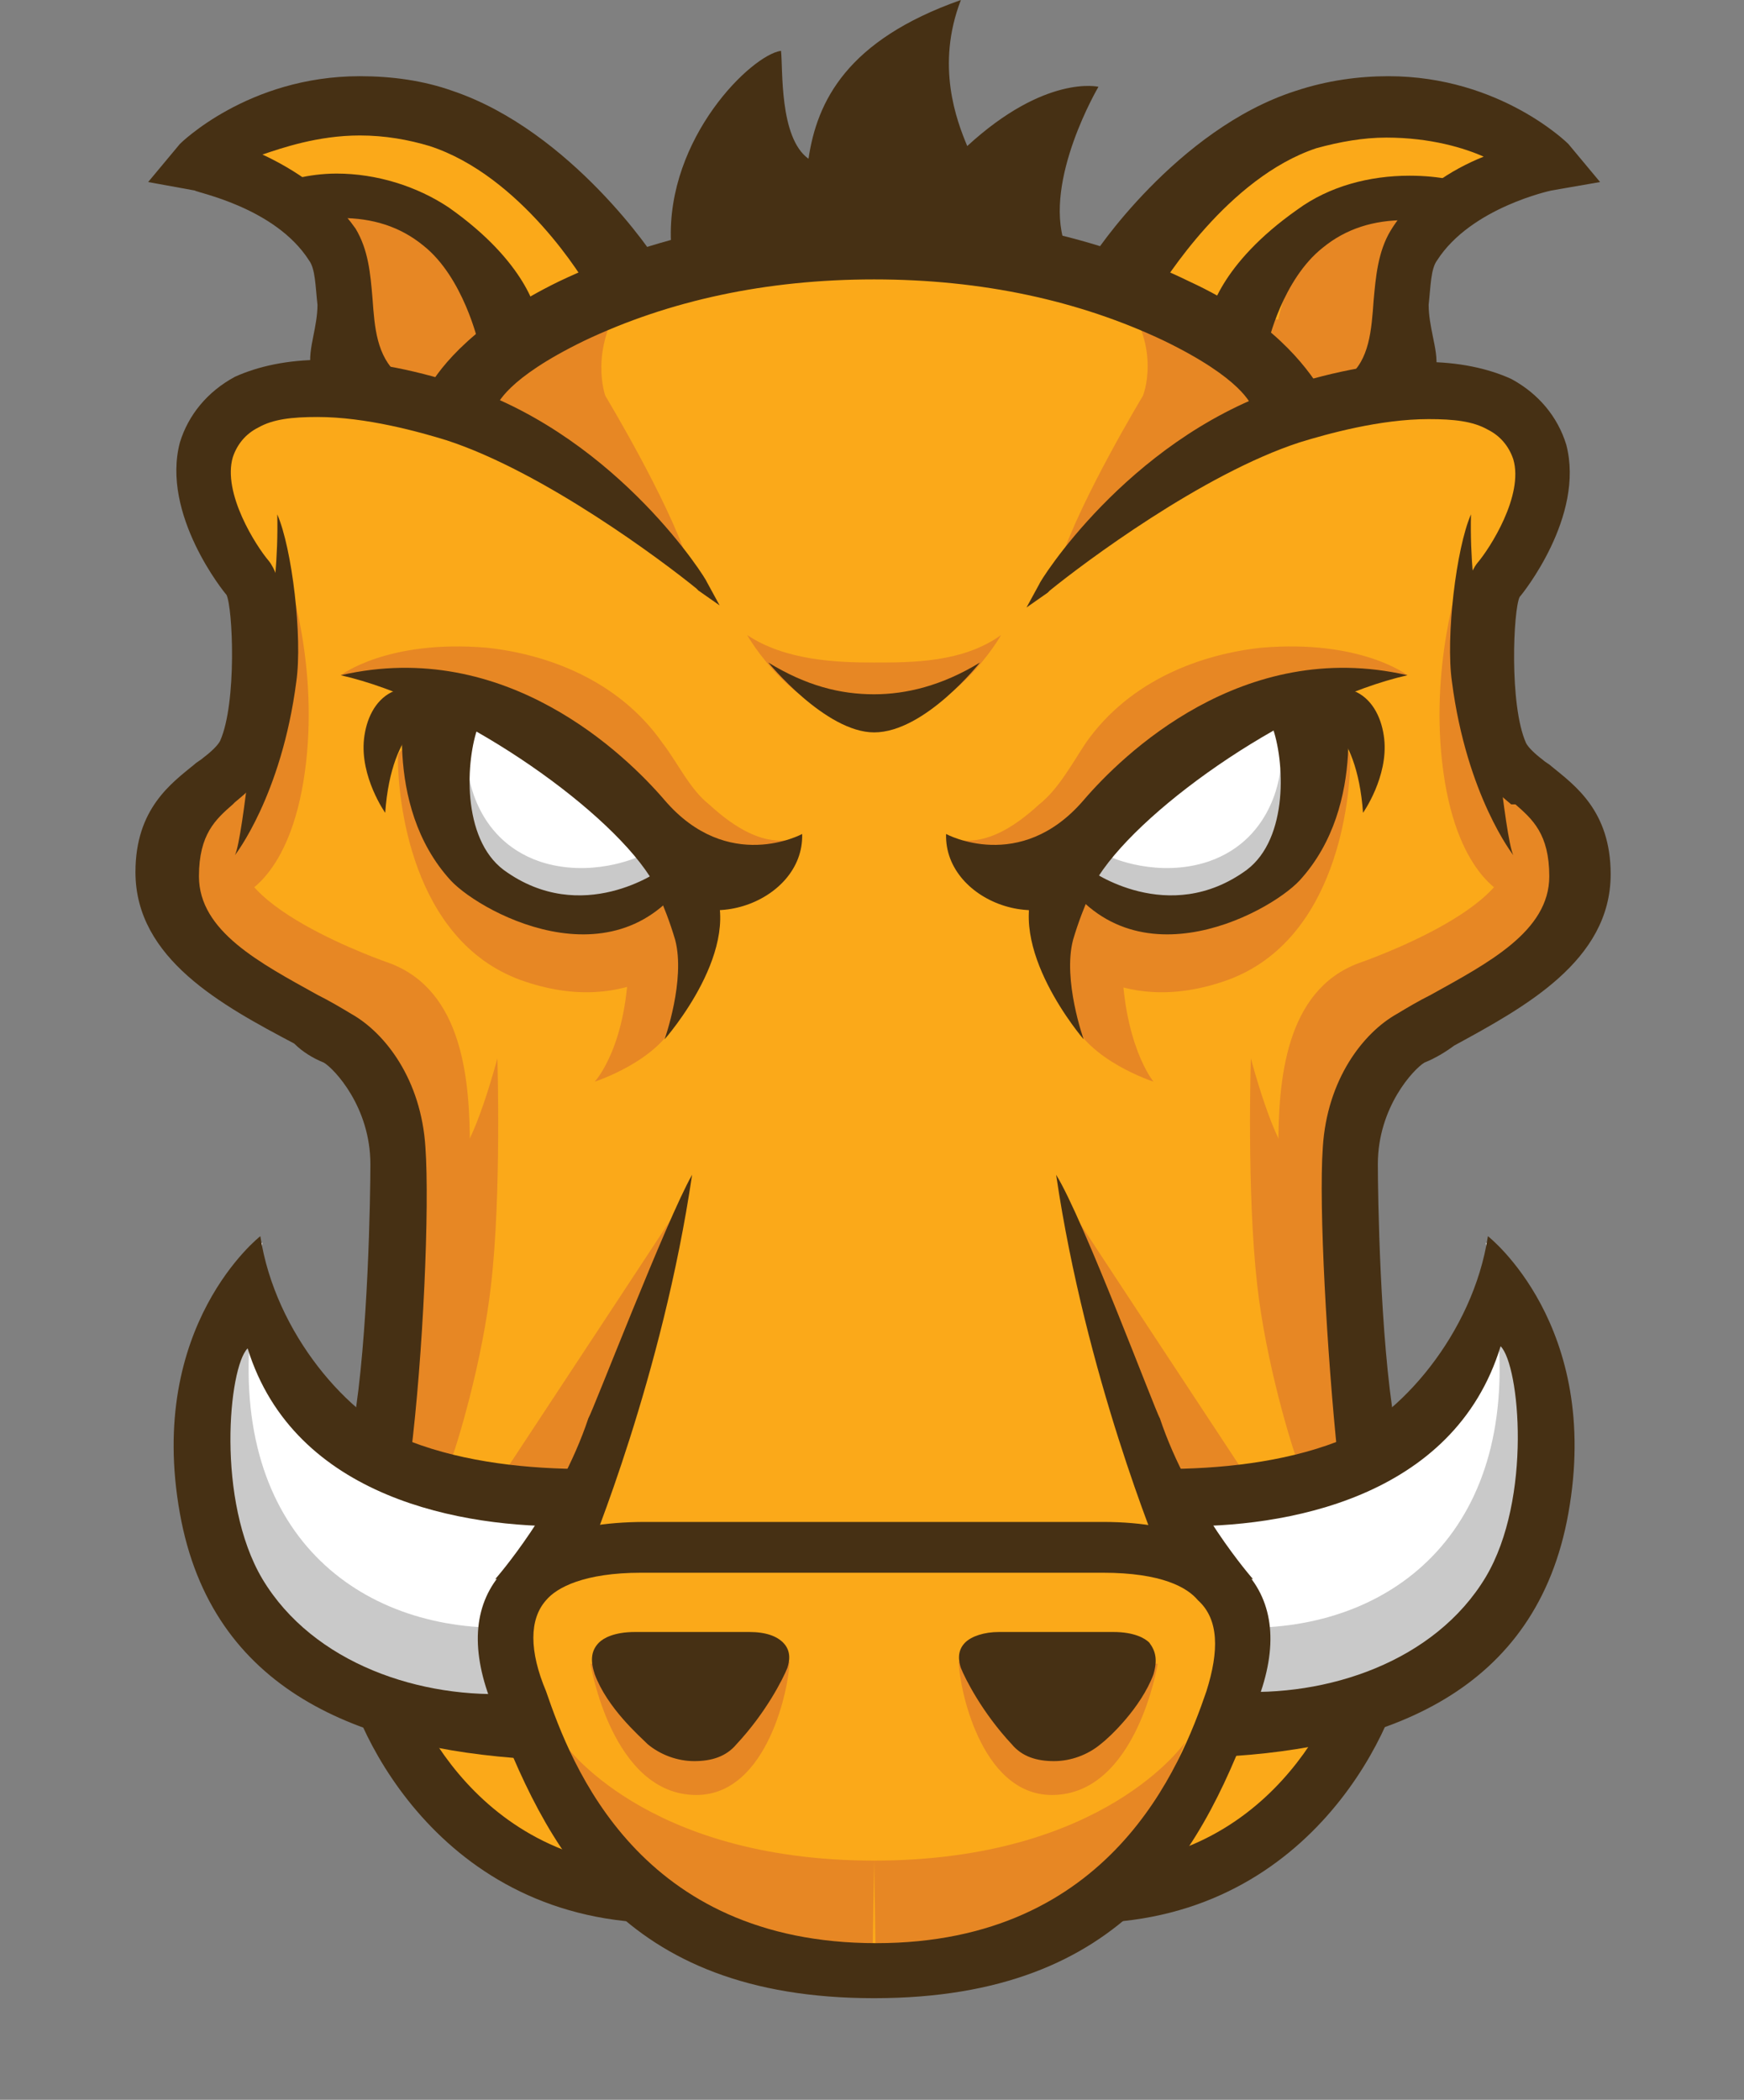 <?xml version="1.0" encoding="utf-8"?>
<!-- Generator: Adobe Illustrator 22.0.0, SVG Export Plug-In . SVG Version: 6.00 Build 0)  -->
<svg version="1.1" id="Laag_1" xmlns="http://www.w3.org/2000/svg" xmlns:xlink="http://www.w3.org/1999/xlink" x="0px" y="0px"
	 viewBox="0 0 82.4 99.2" style="enable-background:new 0 0 82.4 99.2;" xml:space="preserve">
<rect x="0" y="0" width="82.4" height="99.2" fill="#808080" stroke="none"/>
<style type="text/css">
	.st0{fill:#FBA919;}
	.st1{fill:#E78724;}
	.st2{fill:#FDC168;}
	.st3{fill:#FFFFFF;}
	.st4{fill:#C9C9C9;}
	.st5{fill:#463014;}
</style>
<g>
	<path class="st0" d="M10.8,22.9c0,0,1.6,6.2,1.8,8.3c0.2,2.1-4.2,6.7-4.2,9c0,2.3,0.9,6.5,6,8.5c5.1,2.1,5.8,7.4,5.8,10.6
		c0,3.2-1.8,9.5-1.8,9.5s-1.2,15.5,5.1,18.2c6.2,2.8,4.8,2.8,6.2,2.8c1.4,0,11.5,4.2,17.5,2.5c6-1.6,7.6-3.5,7.6-3.5s6,0.5,7.9-4.8
		c1.8-5.3,3-16.4,2.3-21.5c-0.7-5.1-1.6-11.8,2.5-14.1c4.2-2.3,8.5-5.1,7.9-7.4c-0.7-2.3-4.4-5.5-4.4-5.5s-0.9-5.8-0.2-7.2
		c0.7-1.4,4.8-4.8,2.5-7.4c-2.3-2.5-6.5-2.5-6.5-2.5L61.6,19c0,0-9-8.1-20.8-7.6C29.1,11.9,21.7,19,21.7,19s-3.9-1.4-7.4,0
		C10.8,20.4,10.1,19,10.8,22.9z"/>
	<path class="st1" d="M31.9,57.3c0,0-4.6,7-7.9,12c-0.5,0.8,3.4,0.8,3.4,0.8L31.9,57.3L31.9,57.3z M34.1,42.8c0,0-1.4,3.4-2.1,5.3
		c-0.8,2-3.9,3-3.9,3s1.6-1.7,1.6-6c0-1.8,2.3-2.5,2.3-2.5L34.1,42.8L34.1,42.8z"/>
	<path class="st1" d="M32.7,44.8c0,0-2.8,3.4-8.1,1.5c-5.2-1.9-5.8-8.6-5.8-10.5s9.9,1.9,11.3,2.7C31.5,39.3,34.1,42.5,32.7,44.8
		L32.7,44.8z M12.9,8.8c0,0,4.8-0.9,8.1,1.6c3.2,2.6,4.2,4.6,4.2,4.6l-5.4,4.3c0,0-2.6-1.2-3.4-4.7C15.5,11.1,16,9.5,12.9,8.8
		L12.9,8.8z"/>
	<path class="st1" d="M31.3,35.1c-2.1-3-5.5-4.2-8.3-4.5c-4.7-0.4-6.9,1.3-6.9,1.3s7.7,0.3,9.9,3.2c4.1,5.4,10.1,5.8,11.1,4.6
		c-1.1,0.1-2.3-0.5-3.6-1.7C32.6,37.3,32,36,31.3,35.1z M18.4,45.5c0,0-8.5-2.9-6.9-5.9c1.6-3,0.3-4.6,0.3-4.6s-4.7,3.5-3.5,7.3
		c0.7,2.3,2,4,8.8,7.2c3.3,6.1,0.7,17.1,0.8,17.1c0.3,0.1,4.6-2.1,4.3-12.4C22.2,51.1,21.9,46.8,18.4,45.5L18.4,45.5z M29.5,14.1
		c-3.6,1.8-8.4,4.3-8.4,4.3l1.9,1c-0.2,0.3-0.3,0.5-0.3,0.5l2,0.9c0,0,4.8,3.5,7.8,5.7c-1-3-3.9-7.8-3.9-7.8S27.8,16.5,29.5,14.1
		L29.5,14.1z M41.3,87.9c-10.9,0-14.7-5.6-14.7-5.6l1.7,4.2c0.6,1.8,7.5,7.4,12.9,7.4"/>
	<path class="st1" d="M27.9,78.6c0,0,1,6.2,5,6.2c3.4,0,4.4-5.2,4.4-6.3L27.9,78.6L27.9,78.6z M21.2,69.3c0.4-1,1.6-5,2-8.6
		c0.5-4.3,0.3-10.7,0.3-10.7s-1.1,4.2-2,4.8c-0.9,0.7-2.7,5.2-2.7,5.2s-0.9,6.8-1.4,9.1C18.6,69.4,19.7,68.7,21.2,69.3L21.2,69.3z
		 M11.4,42.3c0,0,2.3-0.8,3-5.8c0.7-5-0.8-9.3-0.8-9.3s0.1,6.9-0.7,8.2c-0.8,1.3-1.5,1.7-2.4,3.5C9.5,40.7,10.9,41.8,11.4,42.3
		L11.4,42.3z"/>
	<path class="st2" d="M14.2,10l-0.5-0.3C12.3,9.8,14.2,10,14.2,10z"/>
	<path class="st0" d="M31.4,12.6c0,0-2.2-0.4-3.2-2c-1.1-1.6-4.1-4.8-9-4.9c-4.9,0-9.7,1.3-9.7,1.3l4.2,2.7c0.4,0,1.2,0,2.5,0
		c5.3,0.2,6.1,5.4,6.1,5.4l18.6-2.6"/>
	<path class="st3" d="M33.2,41.4c0,0-2.5,2.5-6.4,1.7c-3.9-0.8-6.2-2.5-6.4-5.5c-0.2-3,0.8-4.1,0.8-4.1s4.3,1.3,6.4,3.1
		C29.7,38.4,31.2,41.3,33.2,41.4L33.2,41.4z"/>
	<path class="st4" d="M30.1,40.5c0,0-2.2,1-4.6,0.2c-3.2-1.1-3.4-4.4-3.4-4.4s-2,5.7,3.5,6.8c4.4,0.9,7-1.7,7-1.7L30.1,40.5
		L30.1,40.5z"/>
	<path class="st5" d="M31.7,11.4c-0.2-4.9,3.8-8.8,5.2-9c0.1,0.8-0.1,4.1,1.3,5.1C38.6,4.8,40,1.9,45.4,0c-1.2,3.1-0.2,5.7,0.3,6.9
		c3.7-3.4,6.2-2.8,6.2-2.8s-2.6,4.4-1.6,7.4C42.9,10.8,31.7,12.2,31.7,11.4L31.7,11.4z M15.9,18.9c-1.8-1.5-0.5-2.8-0.6-4.5
		c-0.1-0.9-0.1-1.7-0.4-2.2c-1.6-2.6-5.5-3.4-5.5-3.4L7.5,8.5l1.2-1.4c0.2-0.2,5.1-4.9,12.7-2.4c5.3,1.7,9.3,7.5,9.4,7.8l-2.7,1.3
		c0,0-3.1-5.5-7.7-7c-3.7-1.2-7.1-0.1-8.6,0.7c1.5,0.6,3.6,1.7,4.8,3.7c0.6,0.9,0.7,2.1,0.8,3.2c0.1,1.5,0.2,2.9,1.3,3.8L15.9,18.9z
		 M11.1,40.4c0,0,2.2-2.8,2.9-8.2c0.3-2.1-0.2-6.3-0.9-7.9c0.1,4-0.9,7.9-0.9,7.9S11.5,39.6,11.1,40.4L11.1,40.4z"/>
	<path class="st5" d="M22.9,16.1c0,0-0.7-3.1-2.7-4.7c-2.8-2.2-6.2-1-6.3-1l-0.5-1.5c0.2-0.1,4.1-1.3,7.7,1.2
		c3.6,2.5,4.1,4.9,4.1,5.1L22.9,16.1L22.9,16.1z M18.2,38.4c0,0-1.2-1.7-1-3.5c0.1-0.9,0.5-1.8,1.3-2.2c1.4-0.6,2,1,2,1
		S18.5,34.2,18.2,38.4L18.2,38.4z"/>
	<path class="st5" d="M31.1,41c0,0.1,0.1,0.1,0.1,0.1s-3.7,2.7-7.4,0c-2-1.5-1.8-5.2-1.2-6.8c1.6,0.4,3,1,4.1,1.8
		c-1.4-1.3-2.7-2.2-2.7-2.2l-1.6-0.5l-3.2-1.1c0,0.2-1.2,5.7,2.1,9.3c1.5,1.6,8.4,5.3,11.7-1L31.1,41L31.1,41z"/>
	<path class="st5" d="M30.7,41.4c2.1,3.1,7.3,1.3,7.2-2c0,0-3.5,1.9-6.5-1.6c-1.8-2.1-7.5-7.7-15.3-5.9C21.4,33.1,28.5,38,30.7,41.4
		L30.7,41.4z"/>
	<path class="st5" d="M15.3,50.2c0.5,0.3,2.2,2.1,2.2,4.8c0,1.4-0.1,8.2-0.8,12.3c1,0.7,1.7,0.8,2.7,1.5C20,64,20.3,57,20.1,54.2
		c-0.2-3.2-1.9-5.4-3.5-6.3c-0.5-0.3-1-0.6-1.6-0.9c-2.7-1.5-5.6-3-5.6-5.6c0-2,0.8-2.7,1.6-3.4l0.1-0.1c0.6-0.5,1.2-1,1.6-1.8
		c1-2.3,1.2-8.1,0-9.6c-0.6-0.7-2.2-3.2-1.7-4.9c0.2-0.6,0.6-1.1,1.2-1.4c0.7-0.4,1.6-0.5,2.8-0.5c2.3,0,4.8,0.7,6.1,1.1
		c4.6,1.5,10.2,5.7,11.8,7c0,0,0.1,0.1,0.1,0.1l1,0.7l-0.6-1.1c0-0.1-4.1-6.7-11.3-9.2c-1.4-0.5-4.2-1.3-6.9-1.3
		c-1.6,0-3,0.3-4.1,0.8c-1.3,0.7-2.2,1.8-2.6,3.1c-0.9,3.4,2.1,7.1,2.2,7.2c0.3,0.6,0.5,5.1-0.3,6.9c-0.1,0.2-0.4,0.5-0.8,0.8
		c-0.1,0.1-0.3,0.2-0.4,0.3c-1.1,0.9-2.8,2.1-2.8,5.1c0,4.1,4.1,6.3,7.5,8.1C14.3,49.7,14.8,50,15.3,50.2z"/>
	<path class="st5" d="M15.9,18.9c-1.8-1.5-0.5-2.8-0.6-4.5c-0.1-0.9-0.1-1.7-0.4-2.2c-1.6-2.6-5.5-3.4-5.5-3.4L7.5,8.5l1.2-1.4
		c0.2-0.2,5.1-4.9,12.7-2.4c5.3,1.7,9.3,7.5,9.4,7.8l-2.7,1.3c0,0-3.1-5.5-7.7-7c-3.7-1.2-7.1-0.1-8.6,0.7c1.5,0.6,3.6,1.7,4.8,3.7
		c0.6,0.9,0.7,2.1,0.8,3.2c0.1,1.5,0.2,2.9,1.3,3.8L15.9,18.9z"/>
	<path class="st5" d="M15.8,19.2l-0.1-0.1c-1.3-1.1-1.1-2.2-0.9-3.2c0.1-0.5,0.2-1,0.2-1.5c-0.1-0.9-0.1-1.7-0.4-2.1
		c-1.6-2.5-5.3-3.2-5.4-3.3L7,8.6l1.5-1.8c0,0,3.2-3.2,8.5-3.2c1.5,0,3,0.2,4.4,0.7C27,6.2,31,12.2,31,12.3l0.2,0.3L28,14l-0.1-0.2
		c-0.3-0.6-3.3-5.5-7.6-6.9c-1-0.3-2.1-0.5-3.3-0.5c-2,0-3.7,0.6-4.6,0.9c1.5,0.7,3.2,1.8,4.4,3.5c0.6,1,0.7,2.1,0.8,3.3
		c0.1,1.4,0.2,2.7,1.2,3.6l0.4,0.3L15.8,19.2L15.8,19.2z"/>
	<path class="st5" d="M22.9,16.1c0,0-0.7-3.1-2.7-4.7c-2.8-2.2-6.2-1-6.3-1l-0.5-1.5c0.2-0.1,4.1-1.3,7.7,1.2
		c3.6,2.5,4.1,4.9,4.1,5.1L22.9,16.1L22.9,16.1z"/>
	<path class="st5" d="M22.7,16.5l-0.1-0.3c0,0-0.7-3.1-2.6-4.6c-1.1-0.9-2.4-1.3-3.9-1.3c-1.2,0-2,0.3-2.1,0.3l-0.3,0.1l-0.7-2
		l0.3-0.1c0.1,0,1.2-0.4,2.6-0.4c1.9,0,3.8,0.6,5.3,1.6c3.7,2.6,4.2,5,4.2,5.3l0,0.2L22.7,16.5L22.7,16.5z M16.2,9.8
		c1.6,0,3.1,0.5,4.2,1.4c1.7,1.3,2.5,3.7,2.7,4.6L25,15c-0.2-0.6-0.9-2.6-3.9-4.7c-1.5-1-3.1-1.5-5-1.5c-1,0-1.8,0.2-2.2,0.3l0.3,1
		C14.5,9.9,15.3,9.8,16.2,9.8z M32.8,83.2c-0.8,0-1.6-0.3-2.2-0.8c-0.4-0.4-1.9-1.7-2.5-3.3c-0.2-0.6-0.2-1.1,0.2-1.5
		c0.2-0.2,0.7-0.5,1.7-0.5l0.7,0c0.9,0,2.3,0,3.5,0h1.2c0.8,0,1.3,0.2,1.6,0.5c0.4,0.4,0.3,0.9,0.2,1.2c-0.2,0.5-1,2.1-2.4,3.6
		C34.3,83,33.6,83.2,32.8,83.2L32.8,83.2z M33.6,41.6l-2.9-0.2c0,0,0.7,1.3,1.2,3c0.5,1.9-0.5,4.7-0.5,4.7S35.3,44.7,33.6,41.6z
		 M30,90.8C19.8,90,16.2,80.4,16.2,78.4l2.7,0l-1.3,0h1.3c0,0.9,2.7,9.1,11.3,9.8L30,90.8L30,90.8z"/>
	<path class="st3" d="M27.1,73.5c-0.2-0.9-0.2-1.8,0-2.7c-0.8-0.6-2.2-0.8-3.2-1.1c-0.9-0.5-5.2,0.6-8.4-3.3c-4-4.8-3.1-7.7-3.1-7.7
		c-1,1.1-2,0.7-3.6,6c-1.6,5.3,0.7,9,5,12.7c2,1.7,4.9,2.5,7.3,2.7c-0.8-0.8,1.4-0.9,2.9-1.5c-0.1-1.2,0.1-2.4,1-3.4
		c0.6-0.6,1.3-0.9,2-1.2c0-0.1,0.1-0.2,0.1-0.3C27.2,73.7,27.2,73.6,27.1,73.5z"/>
	<path class="st4" d="M24,78.6c-0.1-0.3-0.2-0.5-0.2-0.8c-0.1-0.3-0.4-1.1,0-0.2c-0.1-0.2-0.2-0.5-0.2-0.7
		c-6.9,0-12.9-4.7-11.7-14.7C11,61,9.7,64.7,9.7,64.7s-3.5,10,5.5,13.9c3,1.3,5.6,2.2,6.2,1.8c1.3,0.3,2.5-0.6,2.9-1.2
		C24.2,79,24.1,78.8,24,78.6L24,78.6z"/>
	<path class="st5" d="M27,72.1c0-0.8,0.2-1.7,0.6-2.5c0-0.1,0.1-0.1,0.1-0.2c-2.7,0-5.7-0.3-8.3-1.3c-2.9-1.1-6.4-5.1-7.1-9.7
		c0,0-5.4,4.2-3.8,13.1C10,79.9,17,82.6,25,83.1c0-0.1-0.9-1.9-0.6-3.1c-4.5,0.3-9.6-1.4-12-5.4c-2.2-3.7-1.6-10-0.7-10.9
		C13.9,70.8,21.9,72.2,27,72.1z"/>
	<path class="st5" d="M27.8,67c-1.4,4.2-4.4,7.6-4.4,7.6s4-0.2,4.3-0.9c0.2-0.5,3.6-8.7,5-18.2C31.5,57.6,28,66.7,27.8,67L27.8,67z"
		/>
	<path class="st1" d="M50.7,57.3c0,0,4.6,7,7.9,12c0.5,0.8-3.4,0.8-3.4,0.8L50.7,57.3L50.7,57.3z M48.5,42.8c0,0,1.4,3.4,2.1,5.3
		c0.8,2,3.9,3,3.9,3S53,49.3,53,45c0-1.8-2.3-2.5-2.3-2.5L48.5,42.8L48.5,42.8z"/>
	<path class="st1" d="M49.9,44.8c0,0,2.8,3.4,8.1,1.5c5.2-1.9,5.8-8.6,5.8-10.5s-9.9,1.9-11.3,2.7C51.1,39.3,48.6,42.5,49.9,44.8
		L49.9,44.8z M69.7,8.8c0,0-4.8-0.9-8.1,1.6C58.4,13,57.5,15,57.5,15l5.4,4.3c0,0,2.6-1.2,3.4-4.7C67.2,11.1,66.6,9.5,69.7,8.8
		L69.7,8.8z"/>
	<path class="st1" d="M51.3,35.1c2.1-3,5.5-4.2,8.3-4.5c4.7-0.4,6.9,1.3,6.9,1.3s-7.7,0.3-9.9,3.2c-4.1,5.4-10.1,5.8-11.1,4.6
		c1.1,0.1,2.3-0.5,3.6-1.7C50,37.3,50.7,36,51.3,35.1z M64.2,45.5c0,0,8.5-2.9,6.9-5.9c-1.6-3-0.3-4.6-0.3-4.6s4.7,3.5,3.5,7.3
		c-0.7,2.3-2,4-8.8,7.2c-3.3,6.1-0.7,17.1-0.8,17.1c-0.3,0.1-4.6-2.1-4.3-12.4C60.4,51.1,60.7,46.8,64.2,45.5z M53.1,14.1
		c3.6,1.8,8.4,4.3,8.4,4.3l-1.9,1c0.2,0.3,0.3,0.5,0.3,0.5l-2,0.9c0,0-4.8,3.5-7.8,5.7c1-3,3.9-7.8,3.9-7.8S54.9,16.5,53.1,14.1z
		 M41.3,87.9c10.9,0,14.7-5.6,14.7-5.6l-1.7,4.2c-0.6,1.8-7.5,7.4-12.9,7.4"/>
	<path class="st1" d="M54.7,78.6c0,0-1,6.2-5,6.2c-3.4,0-4.4-5.2-4.4-6.3L54.7,78.6z M61.4,69.3c-0.4-1-1.6-5-2-8.6
		C58.9,56.3,59.1,50,59.1,50s1.1,4.2,2,4.8c0.9,0.7,2.7,5.2,2.7,5.2s0.9,6.8,1.4,9.1C64,69.4,62.9,68.7,61.4,69.3L61.4,69.3z
		 M71.2,42.3c0,0-2.3-0.8-3-5.8c-0.7-5,0.8-9.3,0.8-9.3s-0.1,6.9,0.7,8.2c0.8,1.3,1.5,1.7,2.4,3.5C73.1,40.7,71.7,41.8,71.2,42.3z"
		/>
	<path class="st2" d="M68.5,10l0.5-0.3C70.3,9.8,68.5,10,68.5,10z"/>
	<path class="st0" d="M51.3,12.6c0,0,2.2-0.4,3.2-2c1.1-1.6,4.1-4.8,9-4.9c4.9,0,9.7,1.3,9.7,1.3l-4.2,2.7c-0.4,0-1.2,0-2.5,0
		c-5.3,0.2-6.1,5.4-6.1,5.4l-18.6-2.6"/>
	<path class="st3" d="M49.5,41.4c0,0,2.5,2.5,6.4,1.7c3.9-0.8,6.2-2.5,6.4-5.5c0.2-3-0.8-4.1-0.8-4.1s-4.3,1.3-6.4,3.1
		C53,38.4,51.4,41.3,49.5,41.4z"/>
	<path class="st4" d="M52.5,40.5c0,0,2.2,1,4.6,0.2c3.2-1.1,3.4-4.4,3.4-4.4s2,5.7-3.5,6.8c-4.4,0.9-7-1.7-7-1.7L52.5,40.5
		L52.5,40.5z"/>
	<path class="st5" d="M66.7,18.9c1.8-1.5,0.5-2.8,0.6-4.5c0.1-0.9,0.1-1.7,0.4-2.2c1.6-2.6,5.5-3.4,5.5-3.4l1.8-0.4l-1.2-1.4
		c-0.2-0.2-5.1-4.9-12.7-2.4c-5.3,1.7-9.3,7.5-9.4,7.8l2.7,1.3c0,0,3.1-5.5,7.7-7c3.7-1.2,7.1-0.1,8.6,0.7C69.2,8,67.2,9.1,65.9,11
		c-0.6,0.9-0.7,2.1-0.8,3.2c-0.1,1.5-0.2,2.9-1.3,3.8L66.7,18.9L66.7,18.9z M71.5,40.4c0,0-2.2-2.8-2.9-8.2
		c-0.3-2.1,0.2-6.3,0.9-7.9c-0.1,4,0.9,7.9,0.9,7.9S71.1,39.6,71.5,40.4z"/>
	<path class="st5" d="M59.7,16.1c0,0,0.7-3.1,2.7-4.7c2.8-2.2,6.2-1,6.3-1l0.5-1.5c-0.2-0.1-4.1-1.3-7.7,1.2
		c-3.6,2.5-4.1,4.9-4.1,5.1L59.7,16.1z M64.4,38.4c0,0,1.2-1.7,1-3.5c-0.1-0.9-0.5-1.8-1.3-2.2c-1.4-0.6-2,1-2,1
		S64.1,34.2,64.4,38.4L64.4,38.4z"/>
	<path class="st5" d="M51.6,41c0,0.1-0.1,0.1-0.1,0.1s3.7,2.7,7.4,0c2-1.5,1.8-5.2,1.2-6.8c-1.6,0.4-3,1-4.1,1.8
		c1.4-1.3,2.7-2.2,2.7-2.2l1.6-0.5l3.2-1.1c0,0.2,1.2,5.7-2.1,9.3c-1.5,1.6-8.4,5.3-11.7-1L51.6,41L51.6,41z"/>
	<path class="st5" d="M51.9,41.4c-2.1,3.1-7.3,1.3-7.2-2c0,0,3.5,1.9,6.5-1.6c1.8-2.1,7.5-7.7,15.3-5.9C61.2,33.1,54.1,38,51.9,41.4
		L51.9,41.4z"/>
	<path class="st5" d="M67.3,50.2c-0.5,0.3-2.2,2.1-2.2,4.8c0,1.4,0.1,8.2,0.8,12.3c-1,0.7-1.7,0.8-2.7,1.5
		C62.7,64,62.3,57,62.5,54.2c0.2-3.2,1.9-5.4,3.5-6.3c0.5-0.3,1-0.6,1.6-0.9c2.7-1.5,5.6-3,5.6-5.6c0-2-0.8-2.7-1.6-3.4L71.4,38
		c-0.6-0.5-1.2-1-1.6-1.8c-1-2.3-1.2-8.1,0-9.6c0.6-0.7,2.2-3.2,1.7-4.9c-0.2-0.6-0.6-1.1-1.2-1.4c-0.7-0.4-1.6-0.5-2.8-0.5
		c-2.3,0-4.8,0.7-6.1,1.1c-4.6,1.5-10.2,5.7-11.8,7c0,0-0.1,0.1-0.1,0.1l-1,0.7l0.6-1.1c0-0.1,4.1-6.7,11.3-9.2
		c1.4-0.5,4.2-1.3,6.9-1.3c1.6,0,3,0.3,4.1,0.8c1.3,0.7,2.2,1.8,2.6,3.1c0.9,3.4-2.1,7.1-2.2,7.2c-0.3,0.6-0.5,5.1,0.3,6.9
		c0.1,0.2,0.4,0.5,0.8,0.8c0.1,0.1,0.3,0.2,0.4,0.3c1.1,0.9,2.8,2.1,2.8,5.1c0,4.1-4.1,6.3-7.4,8.1C68.3,49.7,67.8,50,67.3,50.2
		L67.3,50.2z"/>
	<path class="st5" d="M62.4,18.4c-0.7-1.1-2.3-3.3-6.2-5.1c-4.3-2.1-9.3-3.2-14.9-3.2v0h0v0c-5.5,0-10.5,1.1-14.9,3.2
		c-3.9,1.9-5.6,4-6.2,5.1l-0.3,0.4l3.3,0.7l0.1-0.1l0.1-0.1c0.1-0.2,0.5-1.4,4.2-3.2c4-1.9,8.6-2.9,13.7-2.9c5.1,0,9.7,1,13.7,2.9
		c3.7,1.8,4.1,3,4.2,3.2l0.1,0.1l0.1,0.1l3.3-0.7L62.4,18.4L62.4,18.4z"/>
	<path class="st5" d="M66.7,18.9c1.8-1.5,0.5-2.8,0.6-4.5c0.1-0.9,0.1-1.7,0.4-2.2c1.6-2.6,5.5-3.4,5.5-3.4l1.8-0.4l-1.2-1.4
		c-0.2-0.2-5.1-4.9-12.7-2.4c-5.3,1.7-9.3,7.5-9.4,7.8l2.7,1.3c0,0,3.1-5.5,7.7-7c3.7-1.2,7.1-0.1,8.6,0.7C69.2,8,67.2,9.1,65.9,11
		c-0.6,0.9-0.7,2.1-0.8,3.2c-0.1,1.5-0.2,2.9-1.3,3.8L66.7,18.9L66.7,18.9z"/>
	<path class="st5" d="M63.3,18.1l0.4-0.3c1-0.8,1.1-2.2,1.2-3.6c0.1-1.1,0.2-2.3,0.8-3.3c1.1-1.8,2.9-2.9,4.4-3.5
		c-0.9-0.4-2.5-0.9-4.6-0.9c-1.1,0-2.2,0.2-3.3,0.5c-4.2,1.4-7.2,6.3-7.6,6.9L54.6,14l-3.2-1.5l0.2-0.3c0-0.1,4-6.1,9.6-7.9
		c1.5-0.5,3-0.7,4.4-0.7c5.3,0,8.5,3.2,8.5,3.2l1.5,1.8l-2.3,0.4c0,0-3.8,0.8-5.4,3.3c-0.3,0.4-0.3,1.2-0.4,2.1c0,0.5,0.1,1,0.2,1.5
		c0.2,1,0.5,2.1-0.9,3.2l-0.1,0.1L63.3,18.1L63.3,18.1z"/>
	<path class="st5" d="M59.7,16.1c0,0,0.7-3.1,2.7-4.7c2.8-2.2,6.2-1,6.3-1l0.5-1.5c-0.2-0.1-4.1-1.3-7.7,1.2
		c-3.6,2.5-4.1,4.9-4.1,5.1L59.7,16.1z"/>
	<path class="st5" d="M57.1,15.4l0-0.2c0-0.3,0.5-2.7,4.2-5.3c1.5-1.1,3.4-1.6,5.3-1.6c1.5,0,2.5,0.3,2.6,0.4l0.3,0.1l-0.7,2
		l-0.3-0.1c-0.1,0-1-0.3-2.1-0.3c-1.5,0-2.8,0.4-3.9,1.3c-1.9,1.5-2.6,4.5-2.6,4.6l-0.1,0.3L57.1,15.4L57.1,15.4z M68.5,10l0.3-1
		c-0.4-0.1-1.2-0.3-2.2-0.3c-1.9,0-3.5,0.5-5,1.5c-3.1,2.1-3.8,4.1-3.9,4.7l1.8,0.7c0.2-0.9,1-3.2,2.7-4.6c1.2-0.9,2.6-1.4,4.2-1.4
		C67.3,9.8,68.1,9.9,68.5,10L68.5,10z M47.8,82.4c-1.4-1.5-2.2-3.1-2.4-3.6c-0.1-0.3-0.2-0.8,0.2-1.2c0.3-0.3,0.9-0.5,1.6-0.5h1.2
		c1.2,0,2.7,0,3.5,0l0.7,0c1,0,1.5,0.3,1.7,0.5c0.3,0.4,0.4,0.8,0.2,1.5c-0.6,1.6-2.1,3-2.5,3.3c-0.6,0.5-1.4,0.8-2.2,0.8
		C49,83.2,48.3,83,47.8,82.4L47.8,82.4z M49,41.6l2.9-0.2c0,0-0.7,1.3-1.2,3c-0.5,1.9,0.5,4.7,0.5,4.7S47.4,44.7,49,41.6z"/>
	<path class="st1" d="M41.3,31.3c-1.8,0-4.2-0.1-6-1.3c0,0,2.3,4.1,6,4.1l0-0.5l0,0.5c3.7,0,6-4.1,6-4.1
		C45.5,31.3,43.1,31.3,41.3,31.3z"/>
	<path class="st5" d="M46.3,31.3c-1.8,1.1-3.5,1.5-5,1.5c-1.6,0-3.2-0.4-5-1.5c0,0,2.7,3.3,5,3.3v0c0,0,0,0,0,0c0,0,0,0,0,0v0
		C43.7,34.6,46.3,31.3,46.3,31.3z M52.6,90.8l-0.2-2.7c8.6-0.7,11.3-8.9,11.3-9.8h2.7C66.4,80.4,62.8,90,52.6,90.8z"/>
	<path class="st3" d="M55.5,73.5c0.2-0.9,0.2-1.8,0-2.7c0.8-0.6,2.2-0.8,3.2-1.1c0.9-0.5,5.2,0.6,8.4-3.3c4-4.8,3.1-7.7,3.1-7.7
		c1,1.1,2,0.7,3.6,6c1.6,5.3-0.7,9-5,12.7c-2,1.7-4.9,2.5-7.3,2.7c0.8-0.8-1.4-0.9-2.9-1.5c0.1-1.2-0.1-2.4-1-3.4
		c-0.6-0.6-1.3-0.9-2-1.2c0-0.1-0.1-0.2-0.1-0.3C55.4,73.7,55.5,73.6,55.5,73.5L55.5,73.5z"/>
	<path class="st4" d="M58.6,78.6c0.1-0.3,0.2-0.5,0.2-0.8c0.1-0.3,0.4-1.1,0-0.2c0.1-0.2,0.2-0.5,0.2-0.7c6.9,0,12.9-4.7,11.7-14.7
		c0.9-1.2,2.2,2.4,2.2,2.4s3.5,10-5.5,13.9c-3,1.3-5.6,2.2-6.2,1.8c-1.3,0.3-2.5-0.6-2.9-1.2C58.4,79,58.5,78.8,58.6,78.6L58.6,78.6
		z"/>
	<path class="st5" d="M55.6,72.1c0-0.8-0.2-1.7-0.6-2.5c0-0.1-0.1-0.1-0.1-0.2c2.7,0,5.7-0.3,8.3-1.3c2.9-1.1,6.4-5.1,7.1-9.7
		c0,0,5.4,4.2,3.8,13.1c-1.5,8.4-8.5,11.1-16.5,11.5c0-0.1,0.9-1.9,0.6-3.1c4.5,0.3,9.6-1.4,12-5.4c2.2-3.7,1.6-10,0.7-10.9
		C68.7,70.8,60.7,72.2,55.6,72.1L55.6,72.1z"/>
	<path class="st5" d="M58.8,74.2c-1-1-2.7-2.3-6.7-2.3l-10.8,0h0c-3.1,0-10.8,0-10.8,0c-4,0-5.8,1.2-6.7,2.3
		c-1.4,1.5-1.6,3.6-0.6,6.2c2.6,6.9,6.1,14,18.1,14v0c0,0,0,0,0,0c0,0,0,0,0,0v0c12,0,15.6-7.1,18.1-14
		C60.4,77.8,60.2,75.7,58.8,74.2L58.8,74.2z M57,79.9c-1.2,3.5-4.5,11.9-15.6,11.9c-11.2,0-14.4-8.4-15.6-11.9
		C25,78,25,76.5,25.8,75.6c0.5-0.6,1.8-1.3,4.5-1.3l2.9,0c2.1,0,4.8,0,8,0c3.2,0,5.9,0,8,0l2.9,0c2.8,0,4,0.7,4.5,1.3
		C57.6,76.5,57.6,78,57,79.9L57,79.9z"/>
	<path class="st5" d="M54.8,67c1.4,4.2,4.4,7.6,4.4,7.6s-4-0.2-4.3-0.9c-0.2-0.5-3.6-8.7-5-18.2C51.2,57.6,54.6,66.7,54.8,67
		L54.8,67z"/>
</g>
</svg>
